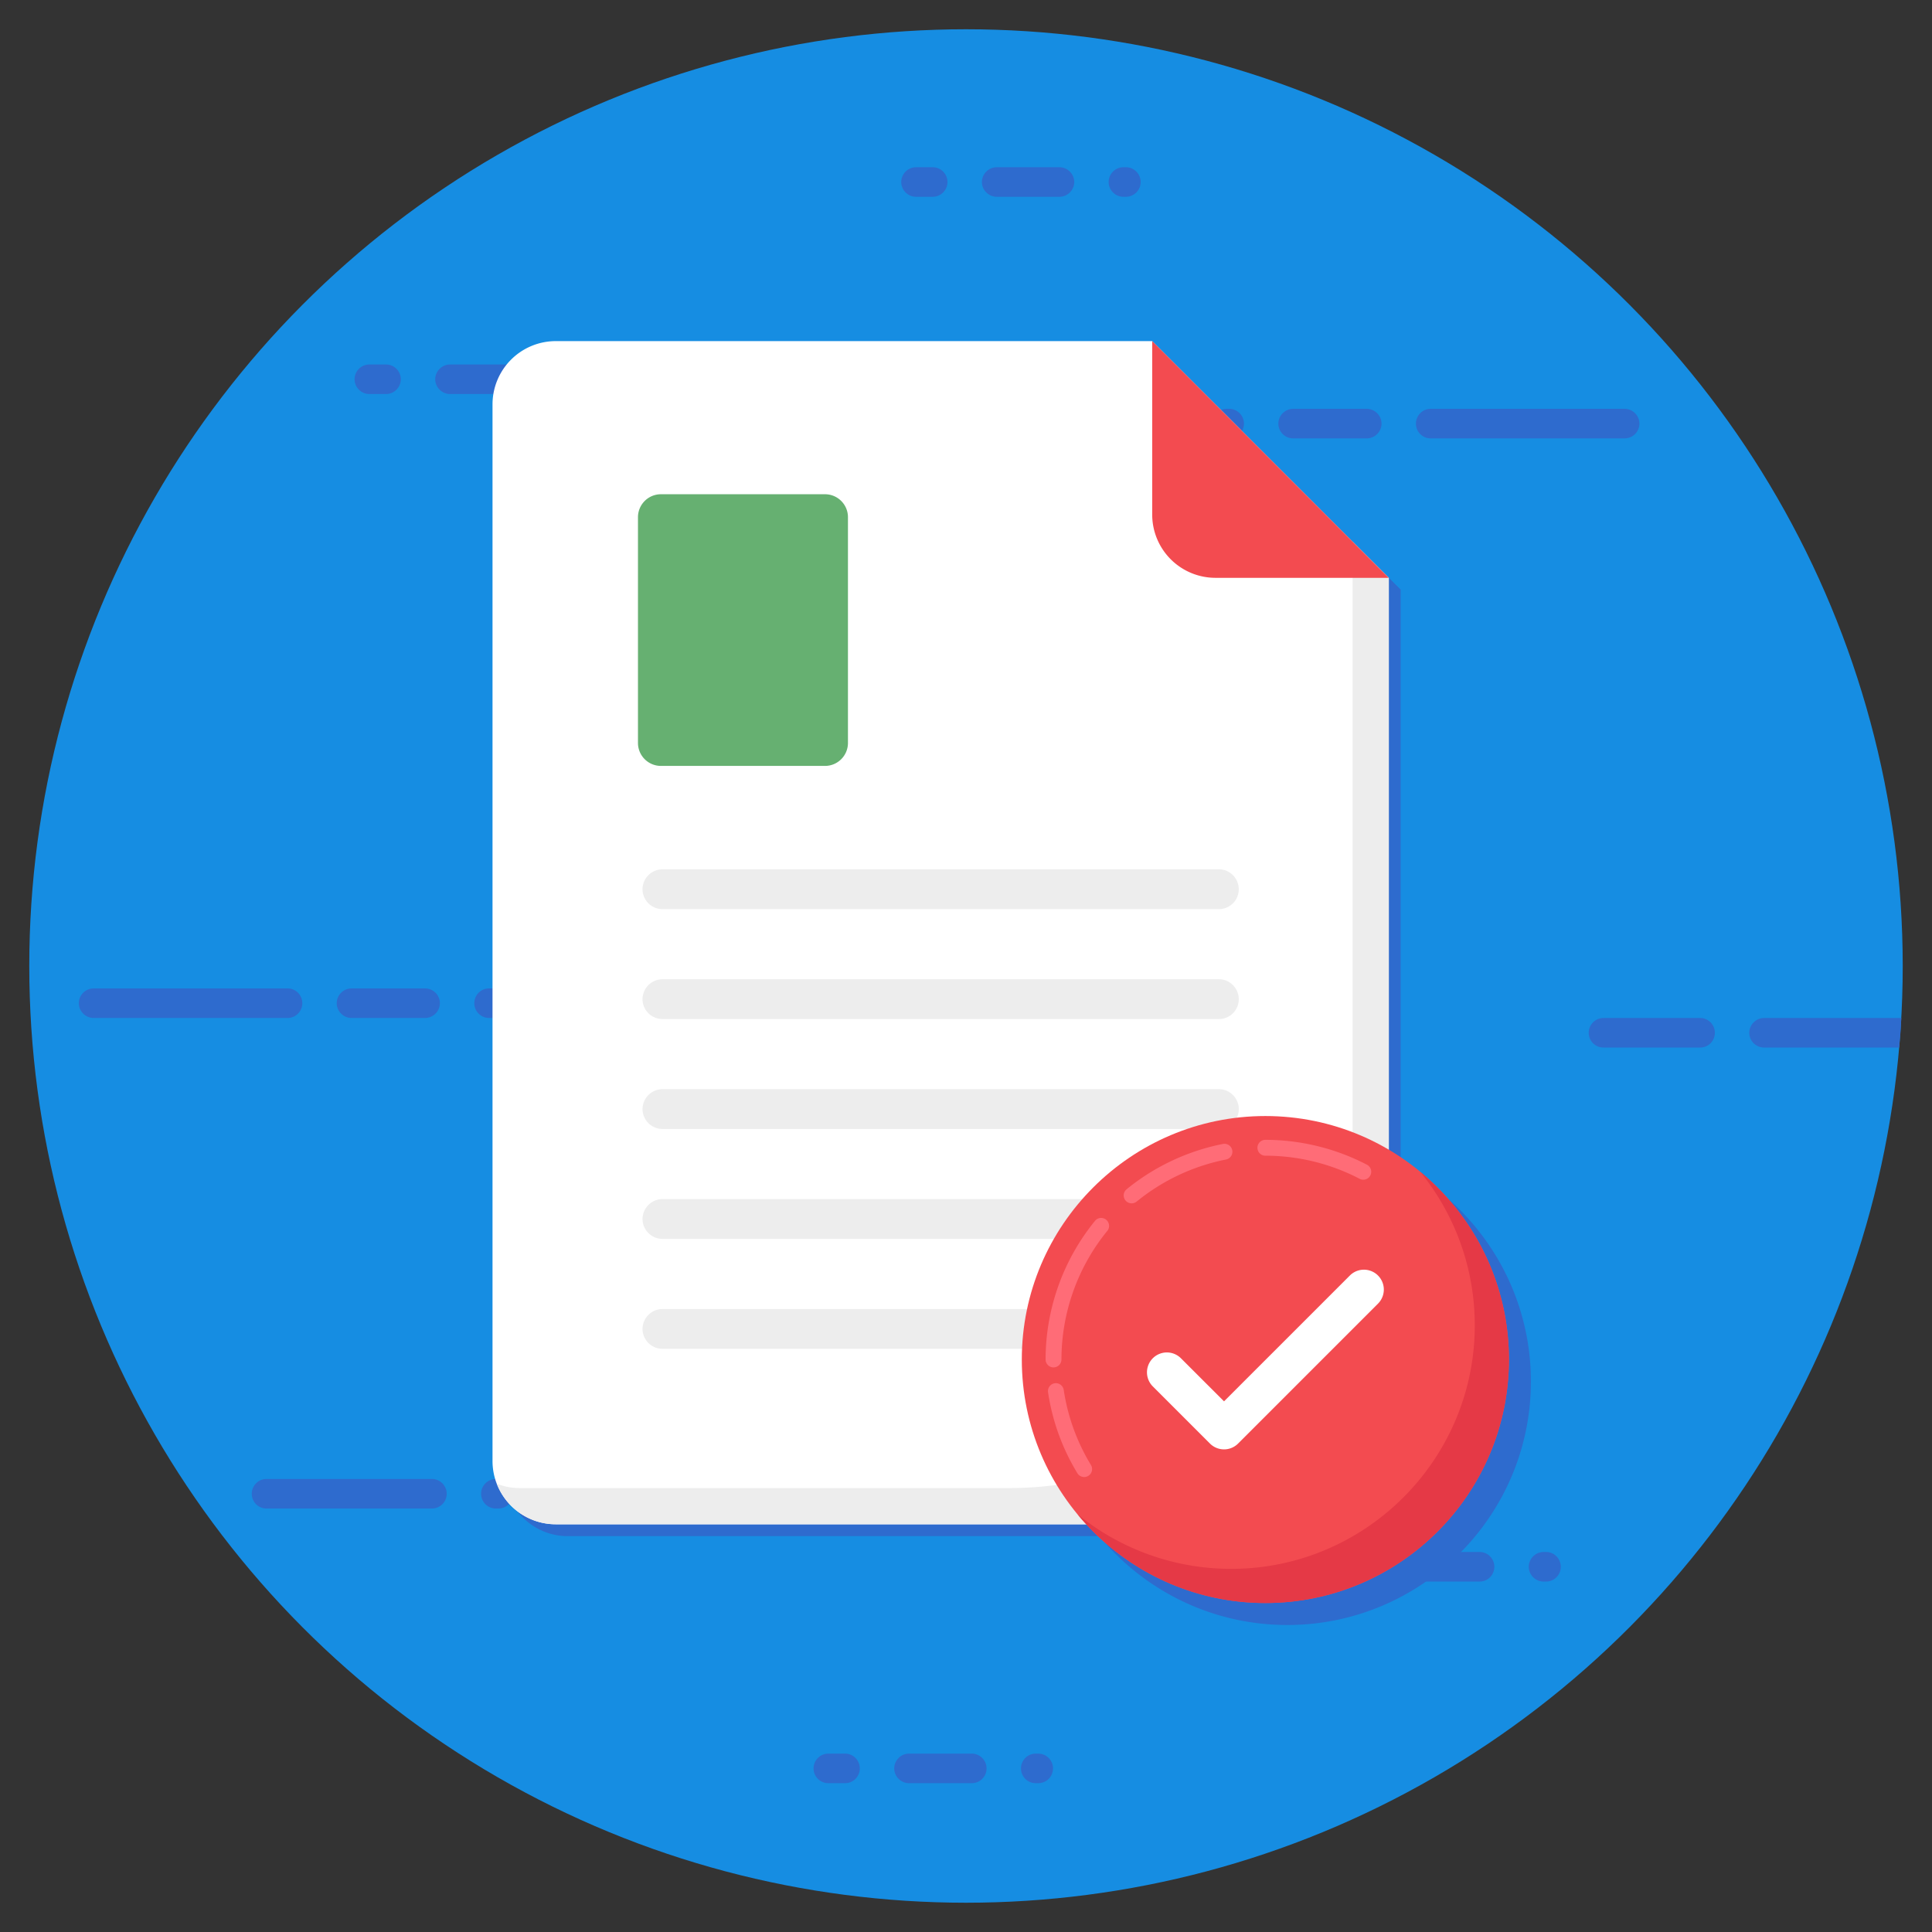 <svg xmlns="http://www.w3.org/2000/svg" viewBox="0 0 132 132"><rect x="0" y="0" width="132" height="132" fill="#333333" stroke="none"/><circle cx="66" cy="66" r="64" fill="#168DE2"/><path fill="#2E6BCE" d="M120.525 71.572h9.23c.07-.67.12-1.34.15-2.02h-9.38c-.55 0-1.01.46-1.01 1.01 0 .56.46 1.01 1.01 1.01zm-10.97 0h6.61c.55 0 1-.45 1-1.01 0-.55-.45-1.01-1-1.01h-6.61c-.56 0-1.01.46-1.01 1.01 0 .56.45 1.01 1.01 1.01zm-3.916 36.484c.55 0 1-.45 1-1.01 0-.55-.45-1.01-1-1.01h-.18c-.55 0-1.01.46-1.01 1.01 0 .56.46 1.01 1.01 1.01h.18zm-16.86-1.01c0 .56.45 1.01 1.01 1.01h11.31c.55 0 1-.45 1-1.01 0-.55-.45-1.01-1-1.01h-11.31c-.56 0-1.01.46-1.01 1.01zm-17.844 14.786c.56 0 1.01-.45 1.01-1.01 0-.55-.45-1.01-1.01-1.01h-.17c-.56 0-1.01.46-1.01 1.01 0 .56.45 1.01 1.01 1.01h.17zm-51.28-52.28c.55 0 1-.46 1-1.01 0-.56-.45-1.01-1-1.01H6.395c-.55 0-1.01.45-1.01 1.01 0 .55.46 1.01 1.01 1.01h13.26zm41.44 51.27c0 .56.46 1.01 1.01 1.01h4.29c.56 0 1.01-.45 1.01-1.01 0-.55-.45-1.01-1.01-1.01h-4.29c-.55 0-1.01.46-1.01 1.01zM30.52 102.057c0 .56-.45 1.01-1.01 1.01H18.2c-.55 0-1-.45-1-1.01 0-.55.45-1.01 1-1.01h11.31c.56 0 1.01.46 1.01 1.01zm3.36 1.01c-.56 0-1.01-.45-1.01-1.01 0-.55.45-1.01 1.01-1.01h.17c.56 0 1.01.46 1.01 1.01 0 .56-.45 1.01-1.01 1.01h-.17zm9.84-1.01c0 .56-.46 1.01-1.01 1.01h-4.29c-.56 0-1.01-.45-1.01-1.01 0-.55.45-1.01 1.01-1.01h4.29c.55 0 1.01.46 1.01 1.01zM30.055 68.542c0-.56-.46-1.01-1.01-1.01h-5.03c-.55 0-1.01.45-1.01 1.01 0 .55.46 1.01 1.01 1.01h5.03c.55 0 1.01-.46 1.01-1.01zm47.88-56.106c0 .55-.45 1.01-1.01 1.01h-.17c-.56 0-1.01-.46-1.01-1.01s.45-1.01 1.01-1.01h.17c.56 0 1.01.46 1.01 1.01zm-44.35 57.116c.55 0 1.01-.46 1.01-1.01 0-.56-.46-1.01-1.01-1.01h-.17c-.56 0-1.01.45-1.01 1.01 0 .55.45 1.01 1.01 1.01h.17zm22 51.27c0 .56.45 1.01 1.01 1.01h1.15c.55 0 1-.45 1-1.01 0-.55-.45-1.01-1-1.01h-1.15c-.56 0-1.01.46-1.01 1.01zm11.5-108.386c0-.55.46-1.01 1.01-1.01h4.29c.55 0 1.01.46 1.01 1.01s-.46 1.01-1.01 1.01h-4.29c-.55 0-1.01-.46-1.01-1.01zm-5.51 0c0-.55.45-1.01 1.01-1.01h1.14c.56 0 1.01.46 1.01 1.01s-.45 1.01-1.01 1.01h-1.14c-.56 0-1.01-.46-1.01-1.01zM97.74 27.932c-.55 0-1 .46-1 1.01 0 .56.45 1.01 1 1.01H111c.55 0 1.01-.45 1.01-1.01 0-.55-.46-1.01-1.01-1.01H97.74zm-10.4 1.01c0 .56.46 1.01 1.01 1.01h5.03c.55 0 1.01-.45 1.01-1.01 0-.55-.46-1.01-1.01-1.01h-5.03c-.55 0-1.01.46-1.01 1.01zm-3.53-1.01c-.55 0-1.01.46-1.01 1.01 0 .56.46 1.01 1.01 1.01h.17c.56 0 1.01-.45 1.01-1.01 0-.55-.45-1.01-1.01-1.01h-.17zm-43.225-2.02c0 .55-.45 1.01-1.01 1.01h-.17c-.56 0-1.01-.46-1.01-1.01s.45-1.01 1.01-1.01h.17c.56 0 1.01.46 1.01 1.01zm-10.85 0c0-.55.46-1.01 1.01-1.01h4.29c.55 0 1.01.46 1.01 1.01s-.46 1.01-1.01 1.01h-4.29c-.55 0-1.01-.46-1.01-1.01zm-5.51 0c0-.55.45-1.01 1.01-1.01h1.14c.56 0 1.01.46 1.01 1.01s-.45 1.01-1.01 1.01h-1.14c-.56 0-1.01-.46-1.01-1.01zM83.925 86.389c0 .55-.45 1.01-1.01 1.01h-.17c-.56 0-1.01-.46-1.01-1.01s.45-1.01 1.01-1.01h.17c.56 0 1.01.46 1.01 1.01zm-10.85 0c0-.55.46-1.01 1.01-1.01h4.29c.55 0 1.01.46 1.01 1.01s-.46 1.01-1.01 1.01h-4.29c-.55 0-1.01-.46-1.01-1.01zm-5.51 0c0-.55.45-1.01 1.01-1.01h1.14c.56 0 1.01.46 1.01 1.01s-.45 1.01-1.01 1.01h-1.14c-.56 0-1.01-.46-1.01-1.01z"/><g fill="#2E6BCE"><path d="M34.464 28.444v72.186a4.324 4.324 0 0 0 4.324 4.324h52.586a4.324 4.324 0 0 0 4.324-4.324V40.293L79.536 24.119H38.788a4.324 4.324 0 0 0-4.324 4.325z"/><path d="M104.596 94.383c0 9.176-7.465 16.641-16.642 16.641s-16.641-7.465-16.641-16.641c0-9.167 7.465-16.632 16.641-16.632s16.642 7.465 16.642 16.632zm-25.06-70.264v11.85a4.324 4.324 0 0 0 4.324 4.324h11.838L79.536 24.119z"/></g><path fill="#FFF" d="M33.65 27.63v72.186a4.324 4.324 0 0 0 4.325 4.325H90.56a4.324 4.324 0 0 0 4.325-4.325V39.48L78.722 23.306H37.975a4.324 4.324 0 0 0-4.325 4.324z"/><path fill="#EDEDED" d="M94.89 39.484v60.331a4.33 4.33 0 0 1-4.33 4.33H37.977a4.305 4.305 0 0 1-4.032-2.775 4.1 4.1 0 0 0 1.556.297h33.53c12.914 0 23.383-10.469 23.383-23.383V37.007l2.477 2.477z"/><path fill="#F34B50" d="M78.722 23.306v11.849a4.324 4.324 0 0 0 4.325 4.324h11.838L78.722 23.306z"/><path fill="#EDEDED" d="M84.636 60.759c0 .748-.606 1.355-1.355 1.355H45.263a1.363 1.363 0 0 1-1.364-1.355 1.37 1.37 0 0 1 1.364-1.365h38.018c.749 0 1.355.616 1.355 1.365zm0 7.51c0 .748-.606 1.355-1.355 1.355H45.263a1.363 1.363 0 0 1-1.364-1.355 1.37 1.37 0 0 1 1.364-1.364h38.018c.749 0 1.355.616 1.355 1.364zm0 7.51c0 .749-.606 1.355-1.355 1.355H45.263A1.363 1.363 0 0 1 43.9 75.78a1.37 1.37 0 0 1 1.364-1.364h38.018c.749 0 1.355.616 1.355 1.364zm0 7.51c0 .749-.606 1.355-1.355 1.355H45.263A1.363 1.363 0 0 1 43.9 83.29a1.37 1.37 0 0 1 1.364-1.365h38.018c.749 0 1.355.616 1.355 1.365zm0 7.51c0 .75-.606 1.356-1.355 1.356H45.263A1.363 1.363 0 0 1 43.9 90.8a1.37 1.37 0 0 1 1.364-1.364h38.018c.749 0 1.355.615 1.355 1.364z"/><path fill="#66B071" d="M57.935 35.338V50.76a1.57 1.57 0 0 1-1.57 1.57H45.158a1.57 1.57 0 0 1-1.57-1.57V35.338c0-.867.703-1.57 1.57-1.57h11.207c.868 0 1.57.703 1.57 1.57z"/><path fill="#F34B50" d="M103.096 92.883c0 9.176-7.465 16.641-16.642 16.641s-16.641-7.465-16.641-16.641c0-9.167 7.465-16.632 16.641-16.632s16.642 7.465 16.642 16.632z"/><path fill="#FF6C77" d="M93.145 80.601a.533.533 0 0 1-.251-.062 13.951 13.951 0 0 0-6.44-1.578.542.542 0 1 1 0-1.084c2.413 0 4.813.589 6.942 1.702a.542.542 0 0 1-.251 1.022zm-15.83 1.615a.542.542 0 0 1-.342-.962 15.044 15.044 0 0 1 6.581-3.096.541.541 0 1 1 .21 1.064 13.94 13.94 0 0 0-6.105 2.873.54.54 0 0 1-.343.121zM71.98 93.425a.542.542 0 0 1-.542-.542 15.01 15.01 0 0 1 3.399-9.498.543.543 0 0 1 .838.687 13.929 13.929 0 0 0-3.153 8.81c0 .3-.242.543-.542.543zm2.094 7.49a.542.542 0 0 1-.464-.26 14.863 14.863 0 0 1-2.004-5.53.542.542 0 0 1 .455-.617.545.545 0 0 1 .616.456c.275 1.822.9 3.548 1.86 5.129a.543.543 0 0 1-.463.823z"/><path fill="#E53946" d="M103.092 92.882c0 9.18-7.457 16.637-16.638 16.637-5.159 0-9.787-2.362-12.832-6.058a16.612 16.612 0 0 0 10.502 3.728c9.17 0 16.637-7.468 16.637-16.637 0-3.967-1.398-7.63-3.728-10.491 3.696 3.045 6.059 7.662 6.059 12.821z"/><path fill="#FFF" d="M83.63 99.026c-.361 0-.707-.143-.962-.398l-3.905-3.905a1.359 1.359 0 1 1 1.922-1.922l2.944 2.943 8.598-8.597a1.359 1.359 0 1 1 1.922 1.922l-9.559 9.559c-.255.255-.6.398-.96.398z"/></svg>